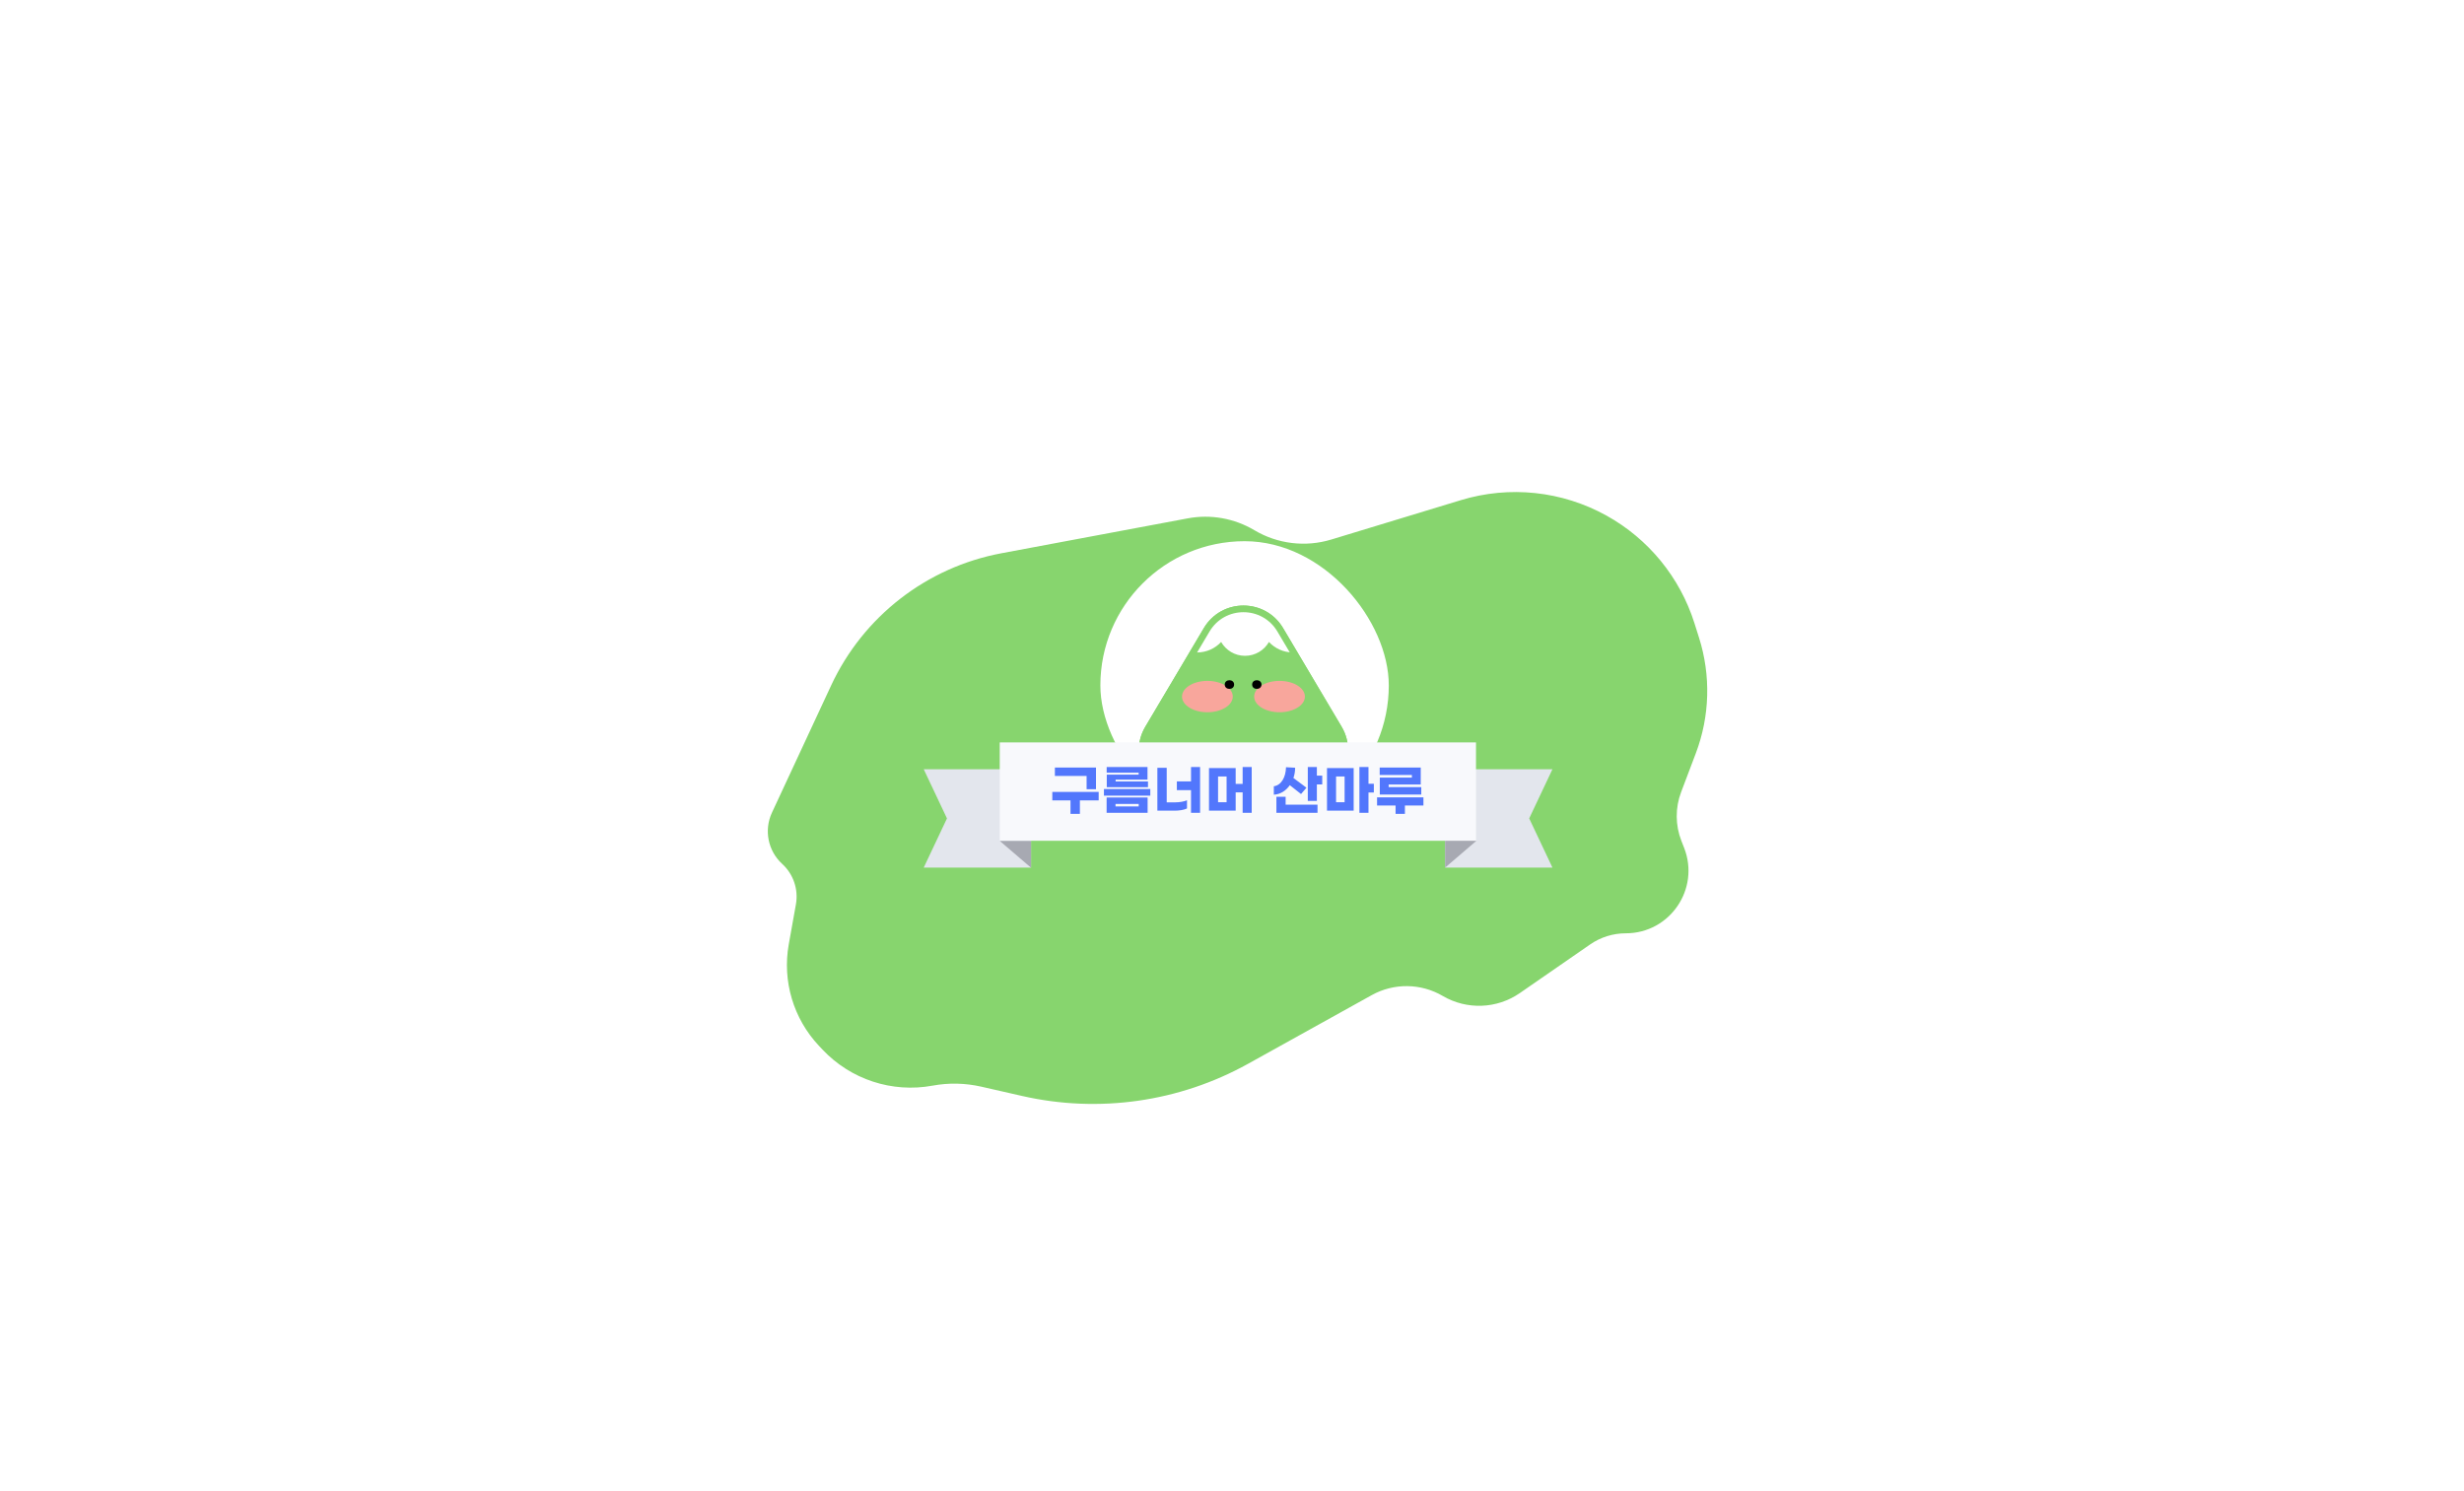 <svg width="1102" height="667" viewBox="0 0 1102 667" fill="none" xmlns="http://www.w3.org/2000/svg">
<g id="image_map all clear">
<g id="Group 2085665103">
<path id="Vector 37" d="M457.082 490.221L438.889 486.074C431.721 484.44 424.295 484.283 417.064 485.613C398.982 488.937 380.449 482.859 367.847 469.473L366.273 467.802C354.838 455.655 349.829 438.811 352.767 422.389L355.963 404.526C357.159 397.846 354.846 391.019 349.837 386.441C343.461 380.614 341.603 371.325 345.247 363.495L371.727 306.584C386.073 275.754 414.418 253.744 447.841 247.482L531.194 231.866C541.445 229.945 552.045 231.828 561.007 237.162C571.37 243.331 583.854 244.847 595.393 241.339L653.351 223.72C675.102 217.107 698.605 219.599 718.487 230.625C737.268 241.041 751.343 258.259 757.817 278.736L759.885 285.278C765.222 302.159 764.717 320.347 758.451 336.906L751.863 354.313C749.206 361.335 749.246 369.093 751.976 376.088L753.218 379.272C760.387 397.641 746.839 417.471 727.12 417.471C721.425 417.471 715.865 419.206 711.181 422.447L679.735 444.203C669.475 451.301 656.03 451.807 645.266 445.5C635.479 439.765 623.391 439.626 613.474 445.133L558.206 475.825C527.423 492.92 491.412 498.047 457.082 490.221Z" fill="#87D56E"/>
<g id="Rectangle 1954129083" filter="url(#filter1_d_698_4028)">
<rect x="492.125" y="247.08" width="129" height="129" rx="64.5" fill="white"/>
</g>
<g id="Group 2085664992">
<path id="Polygon 1" d="M538.397 280.958C546.383 267.498 565.867 267.498 573.853 280.958L600.006 325.034C608.159 338.775 598.256 356.167 582.278 356.167H529.972C513.994 356.167 504.091 338.775 512.244 325.034L538.397 280.958Z" fill="#87D56E"/>
<ellipse id="Ellipse 18_3" cx="572.258" cy="311.578" rx="11.353" ry="7.021" fill="#F8A69C"/>
<ellipse id="Ellipse 19_5" cx="539.992" cy="311.578" rx="11.353" ry="7.021" fill="#F8A69C"/>
<ellipse id="Ellipse 20_3" cx="549.851" cy="306.201" rx="2.091" ry="1.942" fill="black"/>
<ellipse id="Ellipse 21_2" cx="562.1" cy="306.201" rx="2.091" ry="1.942" fill="black"/>
<path id="Intersect_2" fill-rule="evenodd" clip-rule="evenodd" d="M535.378 291.844C539.629 291.844 543.458 290.039 546.142 287.155C548.267 290.857 552.259 293.351 556.833 293.351C561.407 293.351 565.399 290.857 567.523 287.155C570.207 290.039 574.037 291.844 578.288 291.844C578.443 291.844 578.598 291.841 578.752 291.837L573.853 283.58C565.867 270.12 546.383 270.12 538.397 283.58L533.56 291.732C534.155 291.806 534.762 291.844 535.378 291.844Z" fill="white"/>
<path id="Polygon 2" d="M539.675 281.717C547.086 269.227 565.164 269.227 572.575 281.717L598.728 325.792C606.293 338.543 597.104 354.681 582.278 354.681H529.972C515.146 354.681 505.957 338.543 513.522 325.792L539.675 281.717Z" stroke="#87D56E" stroke-width="2.972"/>
</g>
<g id="Group 2085665041">
<path id="Rectangle 1954129078" d="M694.321 344.08H646.321V388.08H694.321L683.921 366.08L694.321 344.08Z" fill="#E3E6ED"/>
<path id="Rectangle 1954129079" d="M413.125 344.08H461.125V388.08H413.125L423.525 366.08L413.125 344.08Z" fill="#E3E6ED"/>
<rect id="Rectangle 1954129080" x="447.125" y="332.08" width="213" height="44" fill="#F8F9FC"/>
<path id="&#234;&#181;&#172;&#235;&#166;&#132;&#235;&#132;&#136;&#235;&#168;&#184; &#236;&#130;&#176;&#235;&#167;&#136;&#235;&#163;&#168;" d="M485.973 353.016V347.088H471.789V343.32H490.173V353.016H485.973ZM491.373 354.24V358.008H482.973V364.056H478.773V358.008H470.637V354.24H491.373ZM513.211 343.08V348.72H498.955V349.56H513.427V352.104H494.995V346.488H509.251V345.624H494.947V343.08H513.211ZM514.459 352.944V355.896H493.723V352.944H514.459ZM513.259 356.736V363.576H494.923V356.736H513.259ZM498.907 360.72H509.275V359.592H498.907V360.72ZM532.673 343.08H536.729V363.576H532.673V353.448H526.337V349.536H532.673V343.08ZM521.801 358.896H525.569C527.513 358.896 529.625 358.536 530.873 357.96V361.632C529.625 362.256 527.417 362.616 525.449 362.616H517.625V343.44H521.801V358.896ZM555.759 343.08H559.815V363.576H555.759V354.432H552.639V362.616H540.711V343.56H552.639V350.64H555.759V343.08ZM548.583 358.848V347.328H544.767V358.848H548.583ZM588.955 346.944H591.355V350.88H588.955V358.248H584.899V343.08H588.955V346.944ZM576.859 351.216C575.155 353.664 572.659 355.32 569.707 355.464V351.696C572.947 351.312 575.083 347.688 575.155 343.176L579.235 343.416C579.235 345 578.971 346.56 578.467 348L584.299 352.344L581.875 355.176L576.859 351.216ZM574.987 356.4V359.928H589.243V363.576H570.859V356.4H574.987ZM614.441 350.568V354.504H612.041V363.576H607.985V343.08H612.041V350.568H614.441ZM593.489 362.616V343.56H605.417V362.616H593.489ZM597.545 347.328V358.848H601.361V347.328H597.545ZM631.455 347.808V346.632H617.055V343.32H635.415V350.904H621.063V352.08H635.655V355.392H617.103V347.808H631.455ZM636.615 356.664V360.312H628.335V364.056H624.159V360.312H615.879V356.664H636.615Z" fill="#5277FC"/>
<path id="Polygon 18" d="M461.125 376.142L461.125 388.142L447.125 376.142L461.125 376.142Z" fill="#A7A9B2"/>
<path id="Polygon 19" d="M646.321 376.081L646.321 388.081L660.321 376.08L646.321 376.081Z" fill="#A7A9B2"/>
</g>
</g>
</g>
<defs>
<filter id="filter0_d_698_4028" x="83.125" y="299.08" width="169" height="169" filterUnits="userSpaceOnUse" color-interpolation-filters="sRGB">
<feFlood flood-opacity="0" result="BackgroundImageFix"/>
<feColorMatrix in="SourceAlpha" type="matrix" values="0 0 0 0 0 0 0 0 0 0 0 0 0 0 0 0 0 0 127 0" result="hardAlpha"/>
<feOffset dy="-5"/>
<feGaussianBlur stdDeviation="10"/>
<feComposite in2="hardAlpha" operator="out"/>
<feColorMatrix type="matrix" values="0 0 0 0 0 0 0 0 0 0 0 0 0 0 0 0 0 0 0.15 0"/>
<feBlend mode="normal" in2="BackgroundImageFix" result="effect1_dropShadow_698_4028"/>
<feBlend mode="normal" in="SourceGraphic" in2="effect1_dropShadow_698_4028" result="shape"/>
</filter>
<filter id="filter1_d_698_4028" x="472.125" y="222.08" width="169" height="169" filterUnits="userSpaceOnUse" color-interpolation-filters="sRGB">
<feFlood flood-opacity="0" result="BackgroundImageFix"/>
<feColorMatrix in="SourceAlpha" type="matrix" values="0 0 0 0 0 0 0 0 0 0 0 0 0 0 0 0 0 0 127 0" result="hardAlpha"/>
<feOffset dy="-5"/>
<feGaussianBlur stdDeviation="10"/>
<feComposite in2="hardAlpha" operator="out"/>
<feColorMatrix type="matrix" values="0 0 0 0 0 0 0 0 0 0 0 0 0 0 0 0 0 0 0.15 0"/>
<feBlend mode="normal" in2="BackgroundImageFix" result="effect1_dropShadow_698_4028"/>
<feBlend mode="normal" in="SourceGraphic" in2="effect1_dropShadow_698_4028" result="shape"/>
</filter>
<filter id="filter2_d_698_4028" x="845.125" y="113.08" width="169" height="169" filterUnits="userSpaceOnUse" color-interpolation-filters="sRGB">
<feFlood flood-opacity="0" result="BackgroundImageFix"/>
<feColorMatrix in="SourceAlpha" type="matrix" values="0 0 0 0 0 0 0 0 0 0 0 0 0 0 0 0 0 0 127 0" result="hardAlpha"/>
<feOffset dy="-5"/>
<feGaussianBlur stdDeviation="10"/>
<feComposite in2="hardAlpha" operator="out"/>
<feColorMatrix type="matrix" values="0 0 0 0 0 0 0 0 0 0 0 0 0 0 0 0 0 0 0.15 0"/>
<feBlend mode="normal" in2="BackgroundImageFix" result="effect1_dropShadow_698_4028"/>
<feBlend mode="normal" in="SourceGraphic" in2="effect1_dropShadow_698_4028" result="shape"/>
</filter>
<filter id="filter3_d_698_4028" x="487.125" y="28.08" width="169" height="169" filterUnits="userSpaceOnUse" color-interpolation-filters="sRGB">
<feFlood flood-opacity="0" result="BackgroundImageFix"/>
<feColorMatrix in="SourceAlpha" type="matrix" values="0 0 0 0 0 0 0 0 0 0 0 0 0 0 0 0 0 0 127 0" result="hardAlpha"/>
<feOffset dy="-5"/>
<feGaussianBlur stdDeviation="10"/>
<feComposite in2="hardAlpha" operator="out"/>
<feColorMatrix type="matrix" values="0 0 0 0 0 0 0 0 0 0 0 0 0 0 0 0 0 0 0.15 0"/>
<feBlend mode="normal" in2="BackgroundImageFix" result="effect1_dropShadow_698_4028"/>
<feBlend mode="normal" in="SourceGraphic" in2="effect1_dropShadow_698_4028" result="shape"/>
</filter>
<filter id="filter4_d_698_4028" x="437.125" y="418.08" width="169" height="169" filterUnits="userSpaceOnUse" color-interpolation-filters="sRGB">
<feFlood flood-opacity="0" result="BackgroundImageFix"/>
<feColorMatrix in="SourceAlpha" type="matrix" values="0 0 0 0 0 0 0 0 0 0 0 0 0 0 0 0 0 0 127 0" result="hardAlpha"/>
<feOffset dy="-5"/>
<feGaussianBlur stdDeviation="10"/>
<feComposite in2="hardAlpha" operator="out"/>
<feColorMatrix type="matrix" values="0 0 0 0 0 0 0 0 0 0 0 0 0 0 0 0 0 0 0.15 0"/>
<feBlend mode="normal" in2="BackgroundImageFix" result="effect1_dropShadow_698_4028"/>
<feBlend mode="normal" in="SourceGraphic" in2="effect1_dropShadow_698_4028" result="shape"/>
</filter>
</defs>
</svg>

